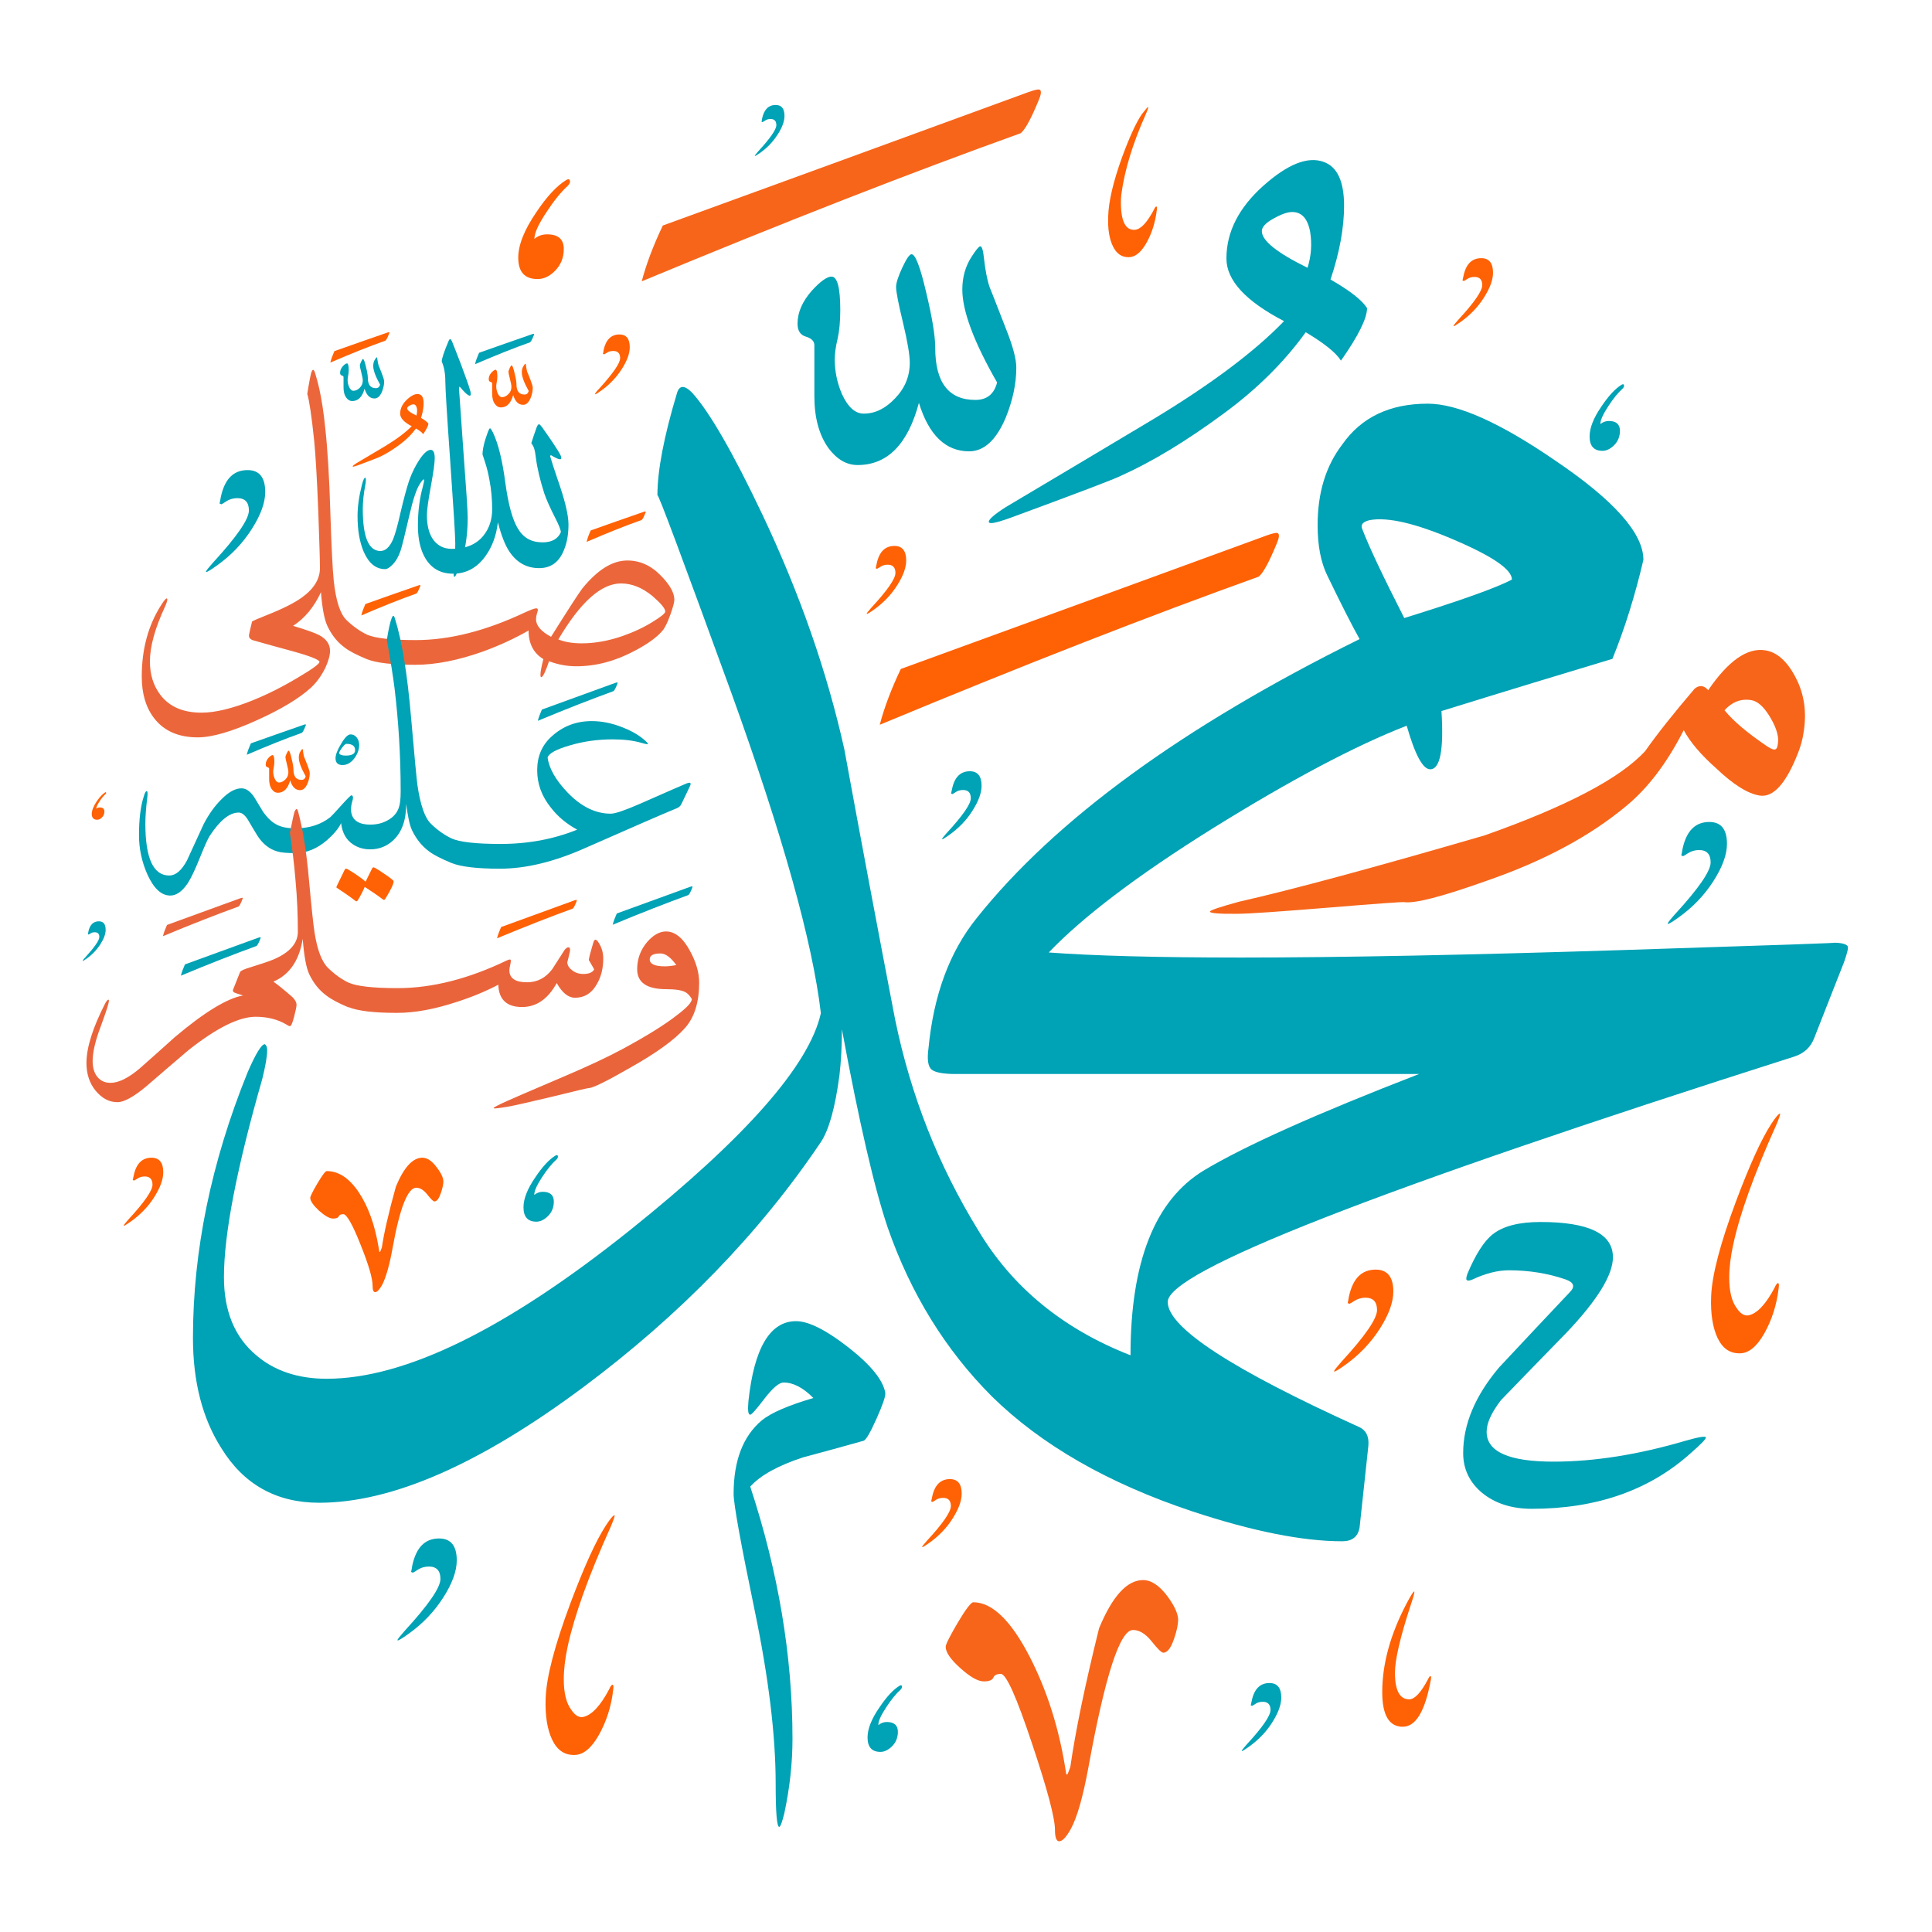 <?xml version="1.0" encoding="UTF-8" standalone="no"?>
<!DOCTYPE svg PUBLIC "-//W3C//DTD SVG 1.1//EN" "http://www.w3.org/Graphics/SVG/1.1/DTD/svg11.dtd">
<svg width="100%" height="100%" viewBox="0 0 1334 1334" version="1.1" xmlns="http://www.w3.org/2000/svg" xmlns:xlink="http://www.w3.org/1999/xlink" xml:space="preserve" xmlns:serif="http://www.serif.com/" style="fill-rule:evenodd;clip-rule:evenodd;stroke-linejoin:round;stroke-miterlimit:2;">
    <g transform="matrix(6.258,0,0,6.258,-1541,-765.498)">
        <g>
            <path d="M413.063,186.27C413.063,185.168 410.957,183.711 406.711,181.895C402.48,180.074 399.348,179.336 397.352,179.715C396.629,179.895 396.344,180.203 396.539,180.668C397.262,182.578 398.809,185.855 401.184,190.516C407.375,188.59 411.336,187.187 413.063,186.27ZM336.816,234.113C335.898,226.281 332.621,214.527 326.969,198.852C321.496,183.82 318.781,176.531 318.781,176.98C318.781,174.242 319.5,170.465 320.957,165.641C321.227,164.812 321.785,164.812 322.598,165.641C324.504,167.727 327.113,172.246 330.391,179.156C334.492,187.832 337.5,196.437 339.406,205.004C341.227,214.941 343.098,224.879 345.008,234.812C346.734,243.203 349.793,250.941 354.168,258.051C357.91,264.332 363.512,268.941 370.98,271.859C370.98,261.562 373.66,254.758 379.043,251.48C383.598,248.746 391.52,245.199 402.82,240.824L351.703,240.824C350.336,240.824 349.453,240.664 349.039,240.34C348.641,240.016 348.516,239.223 348.695,237.945C349.254,232.113 351.02,227.324 354.023,223.602C362.684,212.746 376.758,202.484 396.254,192.836C395.441,191.379 394.254,189.059 392.707,185.855C391.984,184.395 391.625,182.543 391.625,180.254C391.625,176.691 392.527,173.738 394.344,171.363C396.449,168.359 399.582,166.863 403.777,166.863C407.07,166.863 411.75,168.953 417.852,173.145C424.332,177.52 427.57,181.172 427.57,184.09C426.652,188.016 425.52,191.648 424.152,195.016C418.949,196.582 412.668,198.488 405.289,200.777C405.559,205.059 405.145,207.203 404.047,207.203C403.234,207.203 402.371,205.602 401.453,202.395C395.801,204.59 388.656,208.371 379.996,213.754C371.699,218.937 365.688,223.508 361.961,227.414C366.785,227.777 373.844,227.973 383.148,227.973C394.344,227.973 408.422,227.687 425.375,227.145C442.313,226.605 450.02,226.336 448.469,226.336C449.371,226.336 449.93,226.461 450.109,226.73C450.199,226.93 450.055,227.504 449.695,228.512L446.418,236.848C446.039,237.855 445.32,238.539 444.223,238.898C398.125,253.586 375.086,262.605 375.086,265.973C375.086,268.797 382.141,273.406 396.254,279.797C396.988,280.156 397.313,280.84 397.223,281.848L396.254,290.867C396.07,291.875 395.441,292.379 394.344,292.379C389.969,292.379 384.461,291.281 377.801,289.082C368.516,285.988 361.133,281.758 355.66,276.375C350.566,271.263 346.734,265.07 344.195,257.781C342.738,253.496 341.047,246.207 339.137,235.895C339.137,237.73 339.047,239.402 338.867,240.953C338.398,244.516 337.715,246.98 336.816,248.332C330.066,258.359 321.316,267.395 310.57,275.402C299.18,283.883 289.477,288.129 281.465,288.129C276.73,288.129 273.133,286.113 270.664,282.102C268.578,278.824 267.535,274.773 267.535,269.935C267.535,260.375 269.531,250.617 273.547,240.684C274.445,238.594 275.094,237.551 275.453,237.531C275.633,237.641 275.723,237.855 275.723,238.215C275.723,238.863 275.543,239.906 275.184,241.367C272.359,251.211 270.953,258.5 270.953,263.234C270.953,266.961 272.125,269.841 274.5,271.841C276.496,273.566 279.109,274.449 282.293,274.449C290.934,274.449 302.094,268.977 315.773,258.035C328.52,247.828 335.539,239.855 336.816,234.113Z" style="fill:rgb(0,162,181);fill-rule:nonzero;"/>
            <path d="M390.512,151.871C390.926,150.539 391.016,149.223 390.797,147.891C390.527,146.434 389.863,145.715 388.816,145.715C388.313,145.715 387.629,145.949 386.766,146.434C385.902,146.902 385.469,147.371 385.469,147.82C385.469,148.883 387.145,150.215 390.512,151.871ZM387.918,157.754C383.688,155.559 381.563,153.254 381.563,150.844C381.563,147.926 382.914,145.266 385.598,142.852C388.297,140.441 390.527,139.539 392.293,140.187C393.805,140.727 394.543,142.348 394.543,145.031C394.543,147.441 394.055,150.16 393.047,153.164C395.191,154.391 396.539,155.453 397.078,156.316C397.078,157.449 396.125,159.375 394.199,162.113C393.66,161.246 392.363,160.203 390.313,158.98C387.953,162.254 384.949,165.242 381.293,167.926C377.152,170.984 373.34,173.289 369.883,174.836C369.16,175.199 365.148,176.727 357.859,179.41C356.723,179.824 355.969,180.039 355.609,180.039C355.43,180.039 355.34,179.984 355.34,179.895C355.34,179.625 355.969,179.066 357.246,178.258C362.609,175.07 368.012,171.852 373.43,168.609C379.906,164.703 384.73,161.066 387.918,157.754Z" style="fill:rgb(0,162,181);fill-rule:nonzero;"/>
            <path d="M345.637,196.133C358.289,191.523 371.734,186.629 385.938,181.426C386.676,181.156 387.109,181.066 387.234,181.156C387.434,181.281 387.379,181.676 387.109,182.309C386.281,184.324 385.633,185.531 385.129,185.945C373.195,190.227 359.242,195.664 343.313,202.289C343.801,200.414 344.574,198.363 345.637,196.133Z" style="fill:rgb(255,97,5);fill-rule:nonzero;"/>
            <path d="M358.379,162.887C358.379,164.668 357.984,166.504 357.211,168.41C356.164,170.879 354.816,172.121 353.18,172.121C350.586,172.121 348.73,170.336 347.633,166.773C346.41,171.344 344.16,173.633 340.867,173.633C339.641,173.633 338.578,173 337.66,171.777C336.617,170.32 336.098,168.41 336.098,166.035L336.098,160.418C336.098,159.969 335.773,159.645 335.16,159.465C334.547,159.285 334.242,158.816 334.242,158.027C334.242,156.801 334.766,155.594 335.809,154.406C336.762,153.363 337.5,152.84 337.984,152.84C338.633,152.84 338.957,154.066 338.957,156.531C338.957,157.809 338.852,158.871 338.652,159.754C338.438,160.617 338.348,161.375 338.348,162.004C338.348,163.316 338.617,164.594 339.156,165.836C339.805,167.242 340.598,167.961 341.551,167.961C342.793,167.961 343.945,167.402 345.008,166.27C346.086,165.152 346.625,163.859 346.625,162.344C346.625,161.48 346.375,160.004 345.871,157.898C345.367,155.812 345.113,154.496 345.113,153.992C345.113,153.543 345.348,152.824 345.797,151.852C346.266,150.863 346.59,150.375 346.824,150.375C347.238,150.375 347.777,151.762 348.426,154.551C349.094,157.324 349.434,159.375 349.434,160.707C349.434,164.523 350.91,166.449 353.863,166.449C355.141,166.449 355.934,165.801 356.258,164.523C353.699,160.059 352.422,156.641 352.422,154.266C352.422,152.914 352.766,151.691 353.449,150.645C353.914,149.926 354.223,149.531 354.402,149.492C354.582,149.492 354.727,149.945 354.816,150.863C354.961,152.121 355.156,153.184 355.43,153.992C355.48,154.082 356.094,155.668 357.281,158.711C358.004,160.547 358.379,161.934 358.379,162.887Z" style="fill:rgb(0,162,181);fill-rule:nonzero;"/>
            <path d="M319.375,147.207C332.027,142.602 345.473,137.703 359.676,132.5C360.414,132.23 360.848,132.141 360.973,132.23C361.172,132.359 361.117,132.754 360.848,133.383C360.02,135.398 359.371,136.605 358.867,137.02C346.934,141.305 332.98,146.738 317.051,153.363C317.539,151.492 318.313,149.441 319.375,147.207Z" style="fill:rgb(247,101,26);fill-rule:nonzero;"/>
            <path d="M334.078,268.094C335.449,268.094 337.375,269.052 339.859,270.992C342.344,272.937 343.691,274.613 343.926,276.016C343.961,276.396 343.637,277.328 342.953,278.859C342.27,280.391 341.801,281.199 341.531,281.289C339.301,281.918 337.066,282.531 334.836,283.125C332.047,284.043 330.121,285.125 329.023,286.348C332.117,295.742 333.684,305.012 333.684,314.176C333.684,316.875 333.379,319.594 332.785,322.383C332.551,323.336 332.371,323.84 332.227,323.895C331.957,323.895 331.828,322.293 331.828,319.109C331.828,313.816 331.055,307.445 329.508,299.992C327.961,292.539 327.188,288.254 327.188,287.156C327.188,283.469 328.23,280.77 330.316,279.023C331.324,278.211 333.215,277.383 335.988,276.574C334.855,275.422 333.758,274.863 332.711,274.863C332.207,274.863 331.508,275.457 330.59,276.646C329.688,277.832 329.164,278.427 329.023,278.41C328.789,278.427 328.734,277.922 328.824,276.914C329.453,271.031 331.219,268.094 334.078,268.094Z" style="fill:rgb(0,162,181);fill-rule:nonzero;"/>
            <path d="M442.441,203.906C442.402,203.168 442.078,202.289 441.434,201.262C440.785,200.234 440.137,199.676 439.453,199.57C438.336,199.391 437.348,199.77 436.52,200.687C437.508,201.91 439.109,203.242 441.27,204.699C441.738,205.004 442.043,205.094 442.188,204.969C442.352,204.863 442.422,204.5 442.441,203.906ZM433.223,198.309C433.746,197.879 434.25,197.934 434.719,198.473C436.934,195.23 439.039,193.754 441.02,194.078C442.313,194.277 443.449,195.285 444.383,197.105C445.32,198.902 445.609,200.918 445.246,203.117C445.141,203.891 444.926,204.664 444.617,205.437C443.305,208.785 441.898,210.332 440.406,210.102C439.109,209.902 437.508,208.91 435.637,207.129C433.926,205.617 432.719,204.195 432.02,202.883C430.199,206.465 428.094,209.254 425.719,211.215C421.723,214.562 416.594,217.316 410.293,219.496C405.359,221.258 402.301,222.051 401.129,221.855C400.949,221.836 398.25,222.016 393.031,222.449C387.504,222.898 384.066,223.148 382.68,223.148C380.699,223.168 379.711,223.078 379.746,222.898C379.766,222.754 380.844,222.395 382.949,221.816C388.836,220.484 397.871,218.039 410.059,214.492C419.074,211.305 424.996,208.211 427.77,205.187C429.086,203.312 430.902,201.027 433.223,198.309Z" style="fill:rgb(247,101,26);fill-rule:nonzero;"/>
            <path d="M432.809,282.641C428.258,286.742 422.406,288.797 415.262,288.797C413.027,288.797 411.211,288.203 409.789,287.051C408.383,285.879 407.684,284.422 407.684,282.641C407.684,279.488 408.996,276.341 411.641,273.207C414.234,270.419 416.863,267.645 419.488,264.855C420.047,264.281 419.887,263.812 419.023,263.504C417.059,262.82 414.953,262.48 412.723,262.48C411.496,262.48 410.148,262.82 408.691,263.504C408.383,263.633 408.168,263.648 408.078,263.559C407.988,263.469 408.023,263.254 408.148,262.875C409.066,260.699 410.004,259.238 410.957,258.5C412.094,257.602 413.855,257.152 416.215,257.152C421.543,257.152 424.207,258.449 424.207,261.039C424.207,263 422.496,265.773 419.074,269.375C416.664,271.841 414.254,274.324 411.84,276.824C410.797,278.195 410.273,279.344 410.273,280.301C410.273,282.496 412.723,283.594 417.652,283.594C422.152,283.594 427.031,282.82 432.27,281.273C433.727,280.859 434.465,280.75 434.465,280.93C434.465,281.109 433.906,281.687 432.809,282.641Z" style="fill:rgb(0,162,181);fill-rule:nonzero;"/>
            <path d="M353.629,299.109C355.699,299.109 357.77,301.09 359.84,305.086C361.711,308.723 363.023,312.773 363.762,317.273C363.836,317.703 363.871,317.957 363.871,318.027C363.961,318.152 364.016,318.152 364.051,318.027C364.086,317.957 364.195,317.703 364.34,317.273C364.895,313.402 365.941,308.309 367.508,301.988C368.98,298.426 370.602,296.66 372.367,296.66C373.266,296.66 374.164,297.254 375.066,298.461C375.84,299.523 376.234,300.387 376.234,301.035C376.234,301.559 376.094,302.223 375.82,303.035C375.461,304.133 375.066,304.672 374.598,304.672C374.398,304.672 373.969,304.258 373.301,303.41C372.637,302.582 371.953,302.168 371.25,302.168C369.809,302.168 368.172,307.227 366.336,317.324C365.742,320.531 365.113,322.797 364.391,324.129C363.887,325.031 363.457,325.48 363.113,325.48C362.809,325.48 362.645,325.066 362.645,324.238C362.645,322.906 361.801,319.738 360.125,314.734C358.414,309.586 357.266,307.012 356.672,307.012C356.238,307.012 355.969,307.137 355.844,307.426C355.734,307.695 355.375,307.84 354.797,307.84C354.133,307.84 353.27,307.336 352.188,306.363C351.109,305.391 350.586,304.617 350.586,304.023C350.586,303.754 351.035,302.871 351.918,301.359C352.816,299.848 353.395,299.109 353.629,299.109Z" style="fill:rgb(247,101,26);fill-rule:nonzero;"/>
            <path d="M313.469,308.687C313.559,308.453 313.668,308.309 313.758,308.234C313.828,308.184 313.883,308.199 313.902,308.289C313.938,308.379 313.938,308.543 313.902,308.777C313.688,310.629 313.145,312.285 312.316,313.762C311.488,315.219 310.59,315.957 309.617,315.957C308.539,315.977 307.727,315.437 307.172,314.285C306.629,313.148 306.379,311.621 306.449,309.695C306.539,307.316 307.457,303.844 309.168,299.254C310.68,295.223 311.977,292.359 313.074,290.668C313.559,289.91 313.902,289.516 314.063,289.496C314.082,289.625 313.938,290.055 313.613,290.812C311.164,296.246 309.602,300.641 308.879,303.988C308.594,305.32 308.449,306.527 308.449,307.605C308.449,309.102 308.719,310.234 309.277,310.973C309.691,311.602 310.141,311.855 310.59,311.762C311.527,311.566 312.496,310.539 313.469,308.687Z" style="fill:rgb(255,97,5);fill-rule:nonzero;"/>
            <path d="M442.063,264.371C442.152,264.137 442.262,263.992 442.352,263.918C442.422,263.867 442.477,263.883 442.492,263.973C442.531,264.062 442.531,264.227 442.492,264.461C442.277,266.312 441.738,267.969 440.91,269.445C440.082,270.902 439.184,271.641 438.211,271.641C437.129,271.66 436.32,271.121 435.762,269.969C435.223,268.832 434.969,267.305 435.043,265.379C435.133,263 436.051,259.527 437.762,254.937C439.273,250.906 440.566,248.043 441.664,246.352C442.152,245.594 442.492,245.199 442.656,245.184C442.676,245.309 442.531,245.738 442.207,246.496C439.758,251.934 438.191,256.324 437.473,259.672C437.184,261.004 437.039,262.211 437.039,263.289C437.039,264.785 437.309,265.918 437.867,266.656C438.281,267.285 438.73,267.539 439.184,267.449C440.117,267.25 441.09,266.223 442.063,264.371Z" style="fill:rgb(255,97,5);fill-rule:nonzero;"/>
            <path d="M403.813,307.586C403.883,307.445 403.938,307.336 404.012,307.281C404.082,307.227 404.117,307.246 404.117,307.301C404.152,307.371 404.152,307.496 404.117,307.66C403.488,311.117 402.461,312.844 401.023,312.844C399.512,312.844 398.754,311.566 398.754,309.027C398.754,305.914 399.652,302.637 401.453,299.219C401.902,298.371 402.176,297.941 402.266,297.922C402.281,297.922 402.301,297.922 402.301,297.957C402.301,298.121 402.176,298.586 401.902,299.398C400.734,302.961 400.156,305.465 400.156,306.887C400.156,308.828 400.68,309.82 401.723,309.82C402.336,309.82 403.039,309.062 403.813,307.586Z" style="fill:rgb(255,97,5);fill-rule:nonzero;"/>
            <path d="M436.789,215.426C436.789,216.633 436.285,217.984 435.313,219.512C434.305,221.098 432.988,222.465 431.406,223.582C430.777,224.031 430.398,224.266 430.273,224.266C430.254,224.266 430.254,224.246 430.254,224.23C430.254,224.121 430.523,223.797 431.047,223.203C433.676,220.34 434.988,218.434 434.988,217.48C434.988,216.562 434.555,216.113 433.711,216.113C433.262,216.113 432.828,216.238 432.449,216.488C432.18,216.668 432,216.777 431.93,216.797C431.891,216.758 431.82,216.723 431.746,216.707C431.785,216.598 431.82,216.363 431.891,215.969C432.324,213.988 433.297,213.016 434.844,213.016C436.141,213.016 436.789,213.824 436.789,215.426Z" style="fill:rgb(0,162,181);fill-rule:nonzero;"/>
            <path d="M296.641,294.484C296.641,295.691 296.137,297.039 295.164,298.57C294.156,300.152 292.844,301.523 291.258,302.637C290.629,303.086 290.25,303.32 290.125,303.32C290.105,303.32 290.105,303.305 290.105,303.285C290.105,303.176 290.375,302.855 290.898,302.258C293.527,299.398 294.84,297.488 294.84,296.535C294.84,295.617 294.406,295.168 293.563,295.168C293.113,295.168 292.68,295.293 292.301,295.547C292.031,295.727 291.852,295.832 291.781,295.852C291.742,295.816 291.672,295.781 291.602,295.762C291.637,295.652 291.672,295.418 291.742,295.023C292.176,293.043 293.148,292.07 294.695,292.07C295.992,292.07 296.641,292.883 296.641,294.484Z" style="fill:rgb(0,162,181);fill-rule:nonzero;"/>
            <path d="M399.977,264.82C399.977,266.027 399.473,267.375 398.504,268.906C397.492,270.488 396.18,271.859 394.598,272.974C393.965,273.422 393.59,273.656 393.461,273.656C393.445,273.656 393.445,273.641 393.445,273.621C393.445,273.513 393.715,273.191 394.234,272.594C396.863,269.734 398.18,267.824 398.18,266.871C398.18,265.953 397.746,265.504 396.898,265.504C396.449,265.504 396.02,265.629 395.641,265.883C395.371,266.062 395.191,266.168 395.117,266.187C395.082,266.152 395.012,266.117 394.938,266.098C394.973,265.988 395.012,265.754 395.082,265.359C395.516,263.379 396.484,262.406 398.035,262.406C399.328,262.406 399.977,263.219 399.977,264.82Z" style="fill:rgb(255,97,5);fill-rule:nonzero;"/>
            <path d="M373.57,145.445C373.645,145.281 373.699,145.172 373.77,145.137C373.824,145.082 373.859,145.102 373.879,145.156C373.914,145.227 373.914,145.355 373.879,145.516C373.715,146.848 373.34,148.055 372.742,149.117C372.148,150.16 371.504,150.699 370.781,150.699C370.027,150.719 369.434,150.32 369.035,149.492C368.641,148.684 368.461,147.566 368.516,146.199C368.566,144.508 369.09,142.328 370.043,139.684C370.871,137.434 371.594,135.852 372.223,134.934C372.637,134.41 372.871,134.121 372.926,134.105C372.961,134.195 372.852,134.5 372.617,135.039C371.215,138.191 370.332,141.086 369.973,143.734C369.938,144.039 369.918,144.344 369.918,144.652C369.918,146.758 370.441,147.766 371.484,147.676C372.133,147.605 372.816,146.867 373.57,145.445Z" style="fill:rgb(255,97,5);fill-rule:nonzero;"/>
            <path d="M305.566,153.113C306.215,153.113 306.848,152.824 307.422,152.266C308.105,151.602 308.449,150.789 308.449,149.801C308.449,148.719 307.836,148.18 306.613,148.18C306.07,148.18 305.605,148.34 305.207,148.684C305.207,148.035 305.656,147.062 306.539,145.73C307.352,144.488 308.141,143.5 308.934,142.781C309.113,142.562 309.188,142.383 309.113,142.223C309.059,142.078 308.934,142.059 308.719,142.187C307.691,142.816 306.594,143.984 305.426,145.73C304.094,147.676 303.426,149.352 303.426,150.754C303.426,152.32 304.129,153.113 305.566,153.113Z" style="fill:rgb(255,97,5);fill-rule:nonzero;"/>
            <path d="M423.055,172.066C423.484,172.066 423.898,171.867 424.297,171.488C424.746,171.059 424.98,170.52 424.98,169.852C424.98,169.133 424.566,168.773 423.758,168.773C423.395,168.773 423.09,168.898 422.82,169.113C422.82,168.684 423.109,168.035 423.703,167.133C424.242,166.305 424.766,165.656 425.305,165.172C425.43,165.027 425.465,164.902 425.41,164.793C425.395,164.703 425.305,164.687 425.16,164.777C424.477,165.191 423.738,165.98 422.965,167.133C422.063,168.43 421.633,169.547 421.633,170.48C421.633,171.527 422.102,172.066 423.055,172.066Z" style="fill:rgb(0,162,181);fill-rule:nonzero;"/>
            <path d="M282.293,251.535C283.609,251.535 284.777,252.309 285.82,253.859C286.867,255.422 287.605,257.457 288.02,259.961C288.07,260.211 288.09,260.375 288.09,260.41C288.145,260.48 288.18,260.48 288.199,260.41C288.215,260.375 288.289,260.211 288.379,259.961C288.594,258.465 289.098,256.215 289.926,253.246C290.809,251.121 291.781,250.059 292.844,250.059C293.383,250.059 293.922,250.418 294.445,251.141C294.93,251.77 295.164,252.293 295.164,252.687C295.164,252.992 295.074,253.391 294.91,253.895C294.695,254.543 294.461,254.883 294.176,254.883C294.047,254.883 293.797,254.633 293.398,254.129C293.004,253.625 292.59,253.371 292.176,253.371C291.238,253.371 290.359,255.586 289.566,259.996C289.223,261.922 288.828,263.273 288.414,264.082C288.109,264.621 287.855,264.891 287.641,264.891C287.441,264.891 287.352,264.641 287.352,264.152C287.352,263.379 286.922,261.867 286.02,259.637C285.137,257.402 284.488,256.289 284.129,256.289C283.859,256.289 283.699,256.359 283.625,256.523C283.555,256.684 283.355,256.773 282.996,256.773C282.602,256.773 282.078,256.469 281.43,255.891C280.801,255.297 280.477,254.828 280.477,254.488C280.477,254.324 280.746,253.785 281.27,252.887C281.809,251.984 282.148,251.535 282.293,251.535Z" style="fill:rgb(255,97,5);fill-rule:nonzero;"/>
            <path d="M275.508,176.602C275.508,177.809 275.004,179.156 274.031,180.687C273.023,182.273 271.711,183.641 270.125,184.754C269.496,185.207 269.117,185.441 268.992,185.441C268.973,185.441 268.973,185.422 268.973,185.402C268.973,185.297 269.242,184.973 269.766,184.379C272.395,181.516 273.707,179.609 273.707,178.652C273.707,177.734 273.277,177.285 272.43,177.285C271.98,177.285 271.547,177.41 271.172,177.664C270.898,177.844 270.719,177.953 270.648,177.969C270.613,177.934 270.539,177.898 270.469,177.879C270.504,177.773 270.539,177.539 270.613,177.141C271.043,175.16 272.016,174.191 273.563,174.191C274.859,174.191 275.508,175 275.508,176.602Z" style="fill:rgb(0,162,181);fill-rule:nonzero;"/>
            <path d="M264.258,251.66C264.258,252.473 263.914,253.371 263.27,254.398C262.602,255.461 261.719,256.359 260.656,257.117C260.242,257.402 259.992,257.566 259.922,257.566C259.902,257.566 259.902,257.547 259.902,257.531C259.902,257.477 260.082,257.242 260.426,256.863C262.188,254.957 263.07,253.676 263.07,253.031C263.07,252.437 262.781,252.129 262.223,252.129C261.898,252.129 261.629,252.203 261.379,252.383C261.18,252.508 261.07,252.578 261.019,252.578C260.98,252.562 260.945,252.527 260.89,252.527C260.91,252.453 260.945,252.293 261,252.023C261.269,250.707 261.937,250.059 262.961,250.059C263.824,250.059 264.258,250.602 264.258,251.66Z" style="fill:rgb(255,97,5);fill-rule:nonzero;"/>
            <path d="M352.352,287.121C352.352,287.934 352.008,288.832 351.359,289.859C350.695,290.918 349.813,291.82 348.75,292.574C348.336,292.863 348.086,293.027 348.012,293.027C347.992,293.027 347.992,293.008 347.992,292.988C347.992,292.937 348.176,292.703 348.516,292.324C350.281,290.414 351.16,289.137 351.16,288.488C351.16,287.895 350.875,287.59 350.316,287.59C349.992,287.59 349.723,287.66 349.469,287.84C349.273,287.969 349.164,288.039 349.109,288.039C349.074,288.023 349.039,287.984 348.984,287.984C349.004,287.914 349.039,287.75 349.094,287.48C349.363,286.168 350.027,285.52 351.055,285.52C351.918,285.52 352.352,286.059 352.352,287.121Z" style="fill:rgb(255,97,5);fill-rule:nonzero;"/>
            <path d="M387.613,309.621C387.613,310.434 387.27,311.332 386.621,312.359C385.957,313.418 385.074,314.32 384.012,315.074C383.598,315.363 383.348,315.527 383.273,315.527C383.258,315.527 383.258,315.508 383.258,315.488C383.258,315.437 383.438,315.203 383.777,314.824C385.543,312.914 386.426,311.637 386.426,310.988C386.426,310.395 386.137,310.09 385.578,310.09C385.254,310.09 384.984,310.16 384.73,310.34C384.535,310.469 384.426,310.539 384.371,310.539C384.336,310.523 384.301,310.484 384.246,310.484C384.266,310.414 384.301,310.25 384.355,309.98C384.625,308.668 385.289,308.02 386.316,308.02C387.18,308.02 387.613,308.559 387.613,309.621Z" style="fill:rgb(0,162,181);fill-rule:nonzero;"/>
            <path d="M410.977,152.41C410.977,153.219 410.633,154.121 409.984,155.145C409.32,156.207 408.438,157.109 407.375,157.863C406.961,158.152 406.711,158.312 406.637,158.312C406.621,158.312 406.621,158.297 406.621,158.277C406.621,158.223 406.801,157.988 407.141,157.613C408.906,155.703 409.789,154.426 409.789,153.777C409.789,153.184 409.5,152.879 408.941,152.879C408.617,152.879 408.348,152.949 408.098,153.129C407.898,153.254 407.789,153.328 407.734,153.328C407.699,153.309 407.664,153.273 407.609,153.273C407.629,153.203 407.664,153.039 407.719,152.77C407.988,151.457 408.652,150.809 409.68,150.809C410.543,150.809 410.977,151.348 410.977,152.41Z" style="fill:rgb(255,97,5);fill-rule:nonzero;"/>
            <path d="M343.387,315.617C343.816,315.617 344.23,315.418 344.629,315.039C345.078,314.609 345.313,314.066 345.313,313.402C345.313,312.684 344.898,312.32 344.09,312.32C343.727,312.32 343.422,312.449 343.152,312.664C343.152,312.23 343.441,311.582 344.035,310.684C344.574,309.855 345.098,309.207 345.637,308.723C345.762,308.578 345.797,308.453 345.742,308.344C345.727,308.254 345.637,308.234 345.492,308.324C344.809,308.738 344.07,309.531 343.297,310.684C342.395,311.98 341.965,313.094 341.965,314.031C341.965,315.074 342.434,315.617 343.387,315.617Z" style="fill:rgb(0,162,181);fill-rule:nonzero;"/>
            <path d="M305.426,257.117C305.855,257.117 306.27,256.918 306.664,256.539C307.117,256.109 307.352,255.566 307.352,254.902C307.352,254.184 306.938,253.82 306.125,253.82C305.766,253.82 305.461,253.949 305.191,254.164C305.191,253.73 305.477,253.082 306.07,252.184C306.613,251.355 307.133,250.707 307.676,250.223C307.801,250.078 307.836,249.953 307.781,249.844C307.766,249.754 307.676,249.734 307.531,249.824C306.848,250.238 306.109,251.031 305.336,252.184C304.434,253.48 304.004,254.594 304.004,255.531C304.004,256.574 304.469,257.117 305.426,257.117Z" style="fill:rgb(0,162,181);fill-rule:nonzero;"/>
            <path d="M354.547,209.02C354.547,209.828 354.203,210.73 353.555,211.754C352.891,212.816 352.008,213.719 350.945,214.473C350.531,214.762 350.281,214.922 350.207,214.922C350.191,214.922 350.191,214.906 350.191,214.887C350.191,214.832 350.371,214.602 350.711,214.223C352.477,212.312 353.359,211.035 353.359,210.387C353.359,209.793 353.07,209.488 352.512,209.488C352.188,209.488 351.918,209.559 351.664,209.738C351.469,209.867 351.359,209.937 351.305,209.937C351.27,209.918 351.234,209.883 351.18,209.883C351.199,209.812 351.234,209.648 351.289,209.379C351.559,208.066 352.223,207.418 353.25,207.418C354.113,207.418 354.547,207.957 354.547,209.02Z" style="fill:rgb(0,162,181);fill-rule:nonzero;"/>
            <path d="M346.23,184.16C346.23,184.973 345.887,185.871 345.238,186.898C344.574,187.961 343.691,188.859 342.629,189.617C342.215,189.902 341.965,190.066 341.891,190.066C341.875,190.066 341.875,190.047 341.875,190.031C341.875,189.977 342.055,189.742 342.395,189.363C344.16,187.457 345.043,186.176 345.043,185.531C345.043,184.937 344.754,184.629 344.195,184.629C343.871,184.629 343.602,184.703 343.352,184.883C343.152,185.008 343.043,185.078 342.988,185.078C342.953,185.062 342.918,185.027 342.863,185.027C342.883,184.953 342.918,184.793 342.973,184.523C343.242,183.207 343.906,182.559 344.934,182.559C345.797,182.559 346.23,183.102 346.23,184.16Z" style="fill:rgb(255,97,5);fill-rule:nonzero;"/>
            <path d="M332.801,135.113C332.801,135.707 332.551,136.391 332.047,137.164C331.543,137.957 330.895,138.641 330.102,139.199C329.777,139.414 329.598,139.539 329.527,139.539L329.527,139.523C329.527,139.469 329.652,139.305 329.922,139C331.234,137.578 331.902,136.605 331.902,136.137C331.902,135.668 331.688,135.453 331.254,135.453C331.02,135.453 330.82,135.508 330.625,135.652C330.48,135.742 330.391,135.797 330.355,135.797C330.336,135.777 330.301,135.758 330.266,135.758C330.281,135.707 330.316,135.578 330.336,135.383C330.551,134.391 331.055,133.906 331.828,133.906C332.477,133.906 332.801,134.301 332.801,135.113Z" style="fill:rgb(0,162,181);fill-rule:nonzero;"/>
            <g transform="matrix(0.102,0,0,0.102,221.984,60.286)">
                <path d="M633.65,1320.79C623.553,1316.55 615.831,1312.62 610.726,1308.7C602.776,1302.89 596.625,1295.13 592.039,1285.43C588.723,1278.41 586.426,1266.26 585.017,1248.84C577.499,1265.01 567.46,1277.07 554.909,1285.19C569.096,1289.48 578.55,1292.83 583.257,1295.29C591.012,1299.54 594.865,1305.15 594.865,1312.22C594.865,1317.14 593.114,1323.29 589.75,1330.7C585.546,1339.14 580.431,1346.37 573.938,1352.32C561.06,1363.98 541.697,1375.58 515.647,1387.35C488.374,1399.69 467.056,1405.84 451.782,1405.84C430.806,1405.84 414.994,1398.81 404.413,1384.9C395.622,1373.44 391.192,1358.51 391.192,1340.02C391.192,1310.26 398.262,1284.21 412.51,1262.21C415.336,1257.63 417.243,1255.53 418.319,1255.53C418.661,1255.72 418.847,1256.06 418.847,1256.6C418.847,1258.02 418.123,1260.46 416.559,1263.97C405.479,1287.73 400.023,1307.63 400.023,1323.64C400.023,1337.73 403.729,1349.69 411.092,1359.54C420.802,1372.56 435.735,1379.1 455.83,1379.1C470.606,1379.1 488.902,1374.7 510.904,1365.88C527.792,1359.05 544.524,1350.56 561.06,1340.56C576.04,1331.74 583.414,1326.27 583.414,1324.17C583.414,1321.88 573.214,1317.83 552.816,1312.22C538.91,1308.51 525.161,1304.65 511.442,1300.76C507.931,1299.54 506.514,1297.24 507.394,1294.07C507.931,1291.24 508.958,1286.7 510.562,1280.36L510.851,1280.36C511.732,1279.65 516.822,1277.4 526.227,1273.67C543.643,1266.8 556.131,1260.46 564.237,1254.65C577.263,1245.33 583.942,1234.59 583.942,1222.79C583.942,1213.47 583.257,1193.57 582.191,1162.78C580.773,1126.15 579.209,1100.44 577.791,1085.85C574.965,1058.39 572.334,1041.12 570.232,1034.29C572.334,1020.91 573.938,1013.16 574.623,1011.02C575.307,1009.11 576.04,1008.24 576.569,1008.24C577.067,1008.24 577.791,1009.11 578.485,1011.02C580.431,1017.36 582.035,1023.17 583.257,1028.82C585.888,1040.78 587.99,1054.53 589.594,1070.34C592.234,1094.29 594.141,1125.27 595.217,1163.28C596.439,1200.99 597.691,1225.43 598.913,1236.7C601.211,1258.16 605.797,1272.07 612.476,1278.76C619.507,1285.63 627.076,1290.9 634.635,1294.61L634.834,1294.7C643.349,1298.49 660.896,1300.6 687.616,1300.6C724.248,1300.6 763.48,1290.56 805.724,1270.66C811.914,1267.86 815.963,1266.26 817.87,1266.26C818.935,1266.26 819.63,1266.8 819.63,1267.86C819.63,1268.56 819.473,1269.44 819.092,1270.66C818.065,1273.67 817.713,1276.12 817.713,1278.22C817.713,1284.94 823.14,1291.24 833.916,1297.05C852.555,1267.33 863.82,1249.91 867.868,1244.6C884.219,1224.55 900.265,1214.5 916.459,1214.5C930.364,1214.5 942.666,1220.15 953.589,1231.77C962.761,1241.28 967.299,1249.72 967.299,1256.94C967.299,1259.58 965.93,1264.85 963.104,1272.79C960.082,1281.24 957.295,1287.04 954.655,1290.22C948.856,1297.24 938.804,1304.65 924.37,1312.22C903.59,1323.29 882.654,1328.94 861.189,1328.94C851.332,1328.94 841.475,1327.15 831.775,1323.48C827.912,1334.9 825.086,1340.71 823.336,1340.71C822.798,1340.71 822.456,1339.83 822.456,1338.07C822.456,1334.9 823.522,1329.29 825.624,1321.19C814.887,1314.66 809.616,1304.27 809.616,1290.22C794.645,1298.84 778.256,1306.41 760.497,1312.9C733.762,1322.42 709.276,1327.34 686.922,1327.34C662.094,1327.34 644.678,1325.24 634.635,1321.19L633.65,1320.79ZM957.452,1269.78C957.452,1266.45 952.904,1260.99 943.732,1253.05C932.653,1243.91 921.388,1239.33 909.585,1239.33C888.267,1239.33 865.776,1259.38 841.818,1299.88C848.849,1302.7 857.288,1304.11 867.145,1304.11C881.246,1304.11 896.021,1301.48 911.345,1296.17C923.294,1291.97 934.413,1286.85 944.426,1280.51C953.051,1275.24 957.452,1271.53 957.452,1269.78Z" style="fill:rgb(235,103,59);fill-rule:nonzero;"/>
            </g>
            <path d="M295.379,164.379C295.379,163.496 295.234,162.777 294.984,162.219C294.984,161.895 295.234,161.141 295.738,159.953C295.793,159.809 295.867,159.734 295.922,159.734C295.957,159.734 296.027,159.809 296.102,159.953C296.242,160.277 296.566,161.141 297.109,162.527C297.648,163.984 297.973,164.883 298.063,165.227C298.152,165.477 298.188,165.656 298.188,165.785C298.188,166.199 297.793,165.965 297.02,165.047C296.93,164.937 296.891,165.008 296.891,165.227C296.891,165.316 297.055,167.531 297.359,171.887C297.684,176.223 297.848,178.742 297.848,179.445C297.848,181.57 297.523,183.441 296.875,185.043C296.73,185.387 296.621,185.621 296.551,185.781C296.426,185.996 296.336,186.016 296.316,185.871C296.281,185.711 296.297,185.367 296.352,184.844C296.426,184.109 296.477,183.262 296.477,182.273C296.477,181.406 296.281,178.402 295.922,173.234C295.559,168.086 295.379,165.137 295.379,164.379Z" style="fill:rgb(0,162,181);fill-rule:nonzero;"/>
            <path d="M306.305,176.781C305.855,175.379 305.531,174.062 305.371,172.84C305.316,172.371 305.262,172.082 305.227,171.977C305.172,171.707 305.047,171.473 304.867,171.219C304.992,170.805 305.191,170.211 305.461,169.457C305.551,169.238 305.641,169.133 305.711,169.133C305.785,169.133 305.891,169.238 306.055,169.457C306.773,170.465 307.387,171.363 307.871,172.156C308.07,172.48 308.18,172.715 308.18,172.84C308.18,172.949 308.125,173 308.035,173C307.855,173 307.531,172.84 307.043,172.551C307.008,172.551 306.973,172.57 306.938,172.641C307.117,173.234 307.367,174.047 307.727,175.09C308.555,177.43 308.969,179.121 308.969,180.184C308.969,181.246 308.809,182.184 308.484,182.973C307.961,184.324 307.043,185.008 305.73,185.008C304.344,185.008 303.266,184.395 302.453,183.191C301.969,182.469 301.555,181.391 301.176,179.949C301.016,181.406 300.547,182.668 299.789,183.711C298.871,184.973 297.684,185.621 296.227,185.621C294.641,185.621 293.527,184.844 292.879,183.332C292.52,182.469 292.355,181.461 292.355,180.309C292.355,178.762 292.535,177.34 292.895,176.027C292.984,175.664 293.039,175.434 293.039,175.305C293.039,175.25 293.023,175.215 292.984,175.215C292.934,175.215 292.77,175.395 292.555,175.738C292.195,176.297 291.816,177.43 291.422,179.141C290.914,181.336 290.594,182.648 290.43,183.117C290.215,183.746 289.926,184.25 289.547,184.629C289.223,184.953 288.973,185.117 288.738,185.117C287.711,185.117 286.922,184.469 286.363,183.172C285.91,182.09 285.695,180.797 285.695,179.266C285.695,178.203 285.859,177.051 286.184,175.793C286.254,175.523 286.324,175.305 286.398,175.16C286.508,175 286.559,174.98 286.598,175.109C286.633,175.25 286.613,175.504 286.543,175.883C286.363,176.836 286.273,177.699 286.273,178.492C286.273,181.57 286.922,183.117 288.215,183.117C288.773,183.117 289.223,182.703 289.602,181.859C289.816,181.355 290.105,180.363 290.43,178.906C290.809,177.285 291.133,176.117 291.383,175.359C291.691,174.496 292.066,173.738 292.5,173.074C292.984,172.336 293.418,171.957 293.762,171.957C294.066,171.957 294.211,172.266 294.211,172.895C294.211,173.398 294.066,174.441 293.777,176.008C293.488,177.574 293.348,178.617 293.348,179.156C293.348,180.328 293.578,181.227 294.066,181.895C294.551,182.543 295.234,182.883 296.102,182.883C297.648,182.883 298.836,182.379 299.609,181.391C300.223,180.617 300.547,179.66 300.547,178.527C300.547,177.43 300.457,176.367 300.258,175.34C300.133,174.621 299.969,173.937 299.754,173.289C299.574,172.73 299.484,172.461 299.484,172.496C299.484,171.867 299.684,171.023 300.098,169.922C300.188,169.691 300.258,169.582 300.313,169.582C300.383,169.582 300.473,169.727 300.637,170.051C301.211,171.254 301.68,173.109 302.004,175.613C302.328,177.969 302.777,179.645 303.391,180.652C303.984,181.66 304.883,182.164 306.109,182.164C307.133,182.164 307.801,181.785 308.125,181.047C308.125,180.797 307.906,180.238 307.477,179.41C306.938,178.348 306.539,177.465 306.305,176.781Z" style="fill:rgb(0,162,181);fill-rule:nonzero;"/>
            <path d="M305.027,165.137C305.027,165.496 304.938,165.855 304.793,166.234C304.578,166.738 304.309,166.988 303.965,166.988C303.445,166.988 303.086,166.629 302.867,165.91C302.617,166.809 302.164,167.277 301.5,167.277C301.246,167.277 301.031,167.152 300.852,166.898C300.637,166.613 300.547,166.234 300.547,165.746L300.547,164.633C300.547,164.543 300.473,164.488 300.348,164.453C300.223,164.414 300.168,164.309 300.168,164.164C300.168,163.91 300.258,163.676 300.473,163.426C300.672,163.227 300.816,163.121 300.926,163.121C301.051,163.121 301.121,163.371 301.121,163.859C301.121,164.109 301.086,164.324 301.051,164.504C301.016,164.668 300.996,164.828 300.996,164.957C300.996,165.207 301.051,165.461 301.156,165.711C301.285,166 301.445,166.145 301.645,166.145C301.895,166.145 302.129,166.02 302.348,165.801C302.563,165.586 302.672,165.316 302.672,165.008C302.672,164.848 302.617,164.543 302.508,164.129C302.398,163.715 302.348,163.445 302.348,163.355C302.348,163.266 302.398,163.121 302.488,162.922C302.578,162.723 302.652,162.633 302.688,162.633C302.777,162.633 302.887,162.902 303.012,163.461C303.156,164.02 303.227,164.434 303.227,164.703C303.227,165.461 303.516,165.855 304.109,165.855C304.363,165.855 304.523,165.711 304.578,165.461C304.074,164.559 303.82,163.875 303.82,163.406C303.82,163.137 303.875,162.887 304.02,162.687C304.109,162.527 304.184,162.453 304.219,162.453C304.254,162.453 304.273,162.543 304.289,162.723C304.324,162.977 304.363,163.191 304.414,163.355C304.434,163.371 304.559,163.676 304.793,164.289C304.938,164.668 305.027,164.937 305.027,165.137Z" style="fill:rgb(255,97,5);fill-rule:nonzero;"/>
            <path d="M299.105,161.246C300.887,160.617 302.813,159.934 304.902,159.215C305.047,159.16 305.117,159.141 305.152,159.16C305.191,159.176 305.191,159.25 305.117,159.375C304.957,159.789 304.828,160.023 304.723,160.094C302.977,160.707 300.961,161.52 298.656,162.508C298.746,162.113 298.906,161.699 299.105,161.246Z" style="fill:rgb(0,162,181);fill-rule:nonzero;"/>
            <path d="M292.195,168.176C292.266,167.906 292.285,167.637 292.246,167.387C292.195,167.098 292.051,166.937 291.852,166.937C291.742,166.937 291.602,166.988 291.438,167.078C291.258,167.187 291.168,167.277 291.168,167.367C291.168,167.582 291.512,167.855 292.195,168.176ZM291.672,169.348C290.824,168.914 290.395,168.449 290.395,167.961C290.395,167.387 290.664,166.844 291.203,166.359C291.742,165.875 292.195,165.711 292.535,165.836C292.844,165.945 292.984,166.27 292.984,166.809C292.984,167.277 292.895,167.836 292.699,168.43C293.129,168.684 293.383,168.879 293.508,169.059C293.508,169.293 293.309,169.672 292.934,170.23C292.824,170.051 292.555,169.832 292.141,169.602C291.672,170.246 291.078,170.84 290.34,171.383C289.512,171.992 288.758,172.461 288.055,172.77C287.91,172.84 287.117,173.145 285.66,173.687C285.426,173.758 285.281,173.812 285.211,173.812C285.176,173.812 285.156,173.793 285.156,173.777C285.156,173.723 285.281,173.613 285.535,173.453C286.613,172.805 287.695,172.172 288.773,171.527C290.07,170.734 291.023,170.016 291.672,169.348Z" style="fill:rgb(255,97,5);fill-rule:nonzero;"/>
            <path d="M288.629,164.434C288.629,164.793 288.539,165.152 288.395,165.531C288.18,166.035 287.91,166.289 287.566,166.289C287.047,166.289 286.688,165.926 286.469,165.207C286.219,166.109 285.77,166.574 285.102,166.574C284.852,166.574 284.633,166.449 284.453,166.199C284.238,165.91 284.148,165.531 284.148,165.047L284.148,163.93C284.148,163.84 284.074,163.785 283.949,163.75C283.824,163.715 283.77,163.605 283.77,163.461C283.77,163.211 283.859,162.977 284.074,162.723C284.273,162.527 284.418,162.418 284.527,162.418C284.652,162.418 284.723,162.668 284.723,163.156C284.723,163.406 284.688,163.625 284.652,163.805C284.617,163.965 284.598,164.129 284.598,164.254C284.598,164.504 284.652,164.758 284.762,165.008C284.887,165.297 285.047,165.441 285.246,165.441C285.496,165.441 285.73,165.316 285.949,165.102C286.164,164.883 286.273,164.613 286.273,164.309C286.273,164.145 286.219,163.84 286.109,163.426C286.004,163.012 285.949,162.742 285.949,162.652C285.949,162.562 286.004,162.418 286.094,162.219C286.184,162.023 286.254,161.934 286.289,161.934C286.379,161.934 286.488,162.203 286.613,162.758C286.758,163.316 286.828,163.73 286.828,164C286.828,164.758 287.117,165.152 287.711,165.152C287.965,165.152 288.125,165.008 288.18,164.758C287.676,163.859 287.426,163.172 287.426,162.707C287.426,162.437 287.477,162.184 287.621,161.984C287.711,161.824 287.785,161.75 287.82,161.75C287.855,161.75 287.875,161.84 287.891,162.023C287.93,162.273 287.965,162.488 288.02,162.652C288.035,162.668 288.16,162.977 288.395,163.586C288.539,163.965 288.629,164.234 288.629,164.434Z" style="fill:rgb(0,162,181);fill-rule:nonzero;"/>
            <path d="M283.141,161.066C284.922,160.437 286.848,159.754 288.938,159.035C289.078,158.98 289.152,158.961 289.188,158.98C289.223,158.996 289.223,159.07 289.152,159.195C288.988,159.609 288.863,159.844 288.758,159.914C287.012,160.527 284.992,161.336 282.691,162.328C282.781,161.934 282.941,161.52 283.141,161.066Z" style="fill:rgb(255,97,5);fill-rule:nonzero;"/>
            <path d="M311.418,180.852C313.199,180.219 315.125,179.535 317.215,178.816C317.359,178.762 317.43,178.742 317.465,178.762C317.504,178.781 317.504,178.852 317.43,178.977C317.27,179.391 317.141,179.625 317.035,179.699C315.289,180.309 313.273,181.121 310.969,182.109C311.059,181.715 311.219,181.301 311.418,180.852Z" style="fill:rgb(255,97,5);fill-rule:nonzero;"/>
            <path d="M306.035,200.613C308.574,199.695 311.258,198.707 314.102,197.68C314.262,197.625 314.336,197.609 314.371,197.625C314.406,197.645 314.387,197.715 314.336,197.84C314.172,198.254 314.047,198.488 313.938,198.578C311.563,199.445 308.773,200.523 305.586,201.855C305.676,201.477 305.84,201.062 306.035,200.613Z" style="fill:rgb(0,162,181);fill-rule:nonzero;"/>
            <path d="M286.578,219.605L287.281,218.184C287.336,218.074 287.387,218.02 287.461,218.02C287.551,218.02 287.945,218.254 288.629,218.723C289.332,219.191 289.676,219.477 289.676,219.551C289.676,219.875 289.367,220.504 288.758,221.492C288.684,221.621 288.613,221.637 288.523,221.582C287.93,221.133 287.242,220.664 286.488,220.18C286.234,220.754 285.984,221.242 285.73,221.637C285.66,221.762 285.59,221.801 285.496,221.746C284.813,221.223 284.113,220.738 283.391,220.27C283.355,220.25 283.355,220.199 283.391,220.109L284.258,218.324C284.309,218.219 284.363,218.164 284.438,218.164C284.527,218.164 284.852,218.363 285.426,218.738C286.02,219.137 286.398,219.422 286.578,219.605Z" style="fill:rgb(255,97,5);fill-rule:nonzero;"/>
            <path d="M285.875,204.52C285.875,205.023 285.695,205.508 285.355,205.977C284.977,206.48 284.543,206.734 284.039,206.734C283.52,206.734 283.266,206.48 283.266,205.977C283.266,205.617 283.465,205.078 283.879,204.395C284.293,203.691 284.633,203.352 284.922,203.352C285.176,203.352 285.406,203.457 285.59,203.672C285.77,203.906 285.875,204.176 285.875,204.52ZM285.426,205.094C285.426,204.629 285.102,204.395 284.453,204.395C284.363,204.395 284.203,204.539 283.984,204.824C283.77,205.113 283.66,205.328 283.66,205.437C283.734,205.602 283.984,205.691 284.398,205.691C285.086,205.691 285.426,205.492 285.426,205.094Z" style="fill:rgb(0,162,181);fill-rule:nonzero;"/>
            <path d="M264.672,224.375C267.211,223.457 269.891,222.465 272.734,221.441C272.898,221.387 272.969,221.367 273.008,221.387C273.043,221.402 273.023,221.477 272.969,221.602C272.809,222.016 272.684,222.25 272.574,222.34C270.199,223.203 267.406,224.285 264.223,225.617C264.313,225.238 264.473,224.824 264.672,224.375Z" style="fill:rgb(234,100,59);fill-rule:nonzero;"/>
            <g transform="matrix(0.102,0,0,0.102,221.984,60.286)">
                <path d="M726.35,1515.16C734.789,1519.02 752.401,1521.12 779.331,1521.12C809.43,1521.12 837.085,1515.85 862.216,1505.65C851.137,1499.66 841.632,1491.93 834.063,1482.23C823.864,1469.74 818.935,1456.18 818.935,1441.4C818.935,1426.42 824.059,1414.28 834.601,1404.8C846.746,1393.69 861.189,1388.23 877.921,1388.23C888.648,1388.23 899.385,1390.37 910.651,1394.76C919.442,1398.09 926.472,1401.98 931.929,1406.18C936.515,1409.73 938.618,1412.03 938.618,1412.71C938.618,1413.06 938.461,1413.25 937.924,1413.25C937.053,1413.25 935.097,1412.71 931.929,1411.84C922.952,1409.2 912.567,1407.98 900.803,1407.98C884.6,1407.98 868.944,1410.08 853.777,1414.66C839.334,1418.87 831.433,1423.26 830.21,1427.69C831.775,1439.45 838.992,1451.99 851.489,1465.16C866.265,1480.67 881.969,1488.38 898.505,1488.38C903.434,1488.38 913.975,1484.72 930.169,1477.66C961.686,1463.75 977.88,1456.72 979.297,1456.18C982.084,1454.96 983.884,1454.62 984.568,1455.12C985.253,1455.84 984.91,1457.4 983.502,1460.04L974.711,1478.38C973.831,1480.13 972.227,1481.55 970.125,1482.43C955.007,1488.58 922.424,1502.83 872.073,1525.01C837.965,1540.34 806.79,1547.9 778.637,1547.9C753.809,1547.9 736.393,1545.79 726.35,1541.75L725.364,1541.34C715.244,1537.1 707.156,1533.14 702.05,1529.22C694.148,1523.41 687.998,1515.69 683.411,1506C680.928,1500.72 679.021,1491.4 677.222,1477.84C677.222,1495.26 672.674,1508.1 663.512,1516.92C656.481,1523.61 648.012,1526.96 638.341,1526.96L637.996,1526.96C630.77,1526.9 624.539,1524.96 619.312,1521.31C612.29,1516.58 608.046,1509.02 606.824,1498.62C604.037,1504.43 598.913,1510.58 591.696,1516.92C580.969,1526.24 569.313,1531.02 557.353,1531.02L556.506,1531.02C547.823,1530.98 541.577,1530.44 537.835,1529.22C529.21,1526.78 522.179,1521.12 516.527,1512.53C512.86,1506.53 509.301,1500.72 505.79,1494.57C502.621,1489.64 499.297,1487.16 496.128,1487.16C486.076,1487.16 475.691,1495.6 464.611,1512.53C462.665,1515.51 459.155,1523.41 454.031,1536.09C448.956,1548.78 444.555,1558.1 440.849,1563.75C434.855,1572.54 428.704,1576.93 422.025,1576.93C412.315,1576.93 404.071,1569.17 397.196,1553.89C391.192,1540.34 388.21,1526.24 388.21,1511.65C388.21,1494.04 389.97,1479.94 393.49,1469.4C394.556,1465.7 395.622,1463.94 396.502,1463.94C397.539,1463.94 397.725,1466.23 397.196,1470.81C395.779,1482.05 395.094,1491.55 395.094,1499.31C395.094,1536.63 403.729,1555.27 420.949,1555.27C427.824,1555.27 434.317,1549.84 440.125,1538.92C446.12,1525.89 452.124,1512.87 458.079,1499.84C463.545,1489.26 470.078,1479.94 477.832,1472.38C485.548,1464.62 492.608,1460.95 499.101,1460.95C503.883,1460.95 508.274,1463.94 512.478,1469.93C515.833,1475.55 519.157,1481.01 522.521,1486.48C527.45,1493.31 532.378,1497.9 537.493,1500.38C542.578,1503.01 549.11,1504.23 557.353,1504.23L558.054,1504.23C572.72,1504.11 585.176,1500.06 595.217,1492.09C596.087,1491.4 600.136,1487.16 607.166,1479.26C613.699,1472.03 617.219,1468.52 617.942,1468.52C618.969,1468.52 619.693,1469.4 619.693,1471.15C619.693,1472.03 619.507,1473.07 619.165,1474.13C618.089,1477.66 617.561,1480.67 617.561,1483.45C617.561,1494.57 624.622,1500.19 638.527,1500.19C645.558,1500.19 652.051,1498.62 657.703,1495.26C663.316,1492.09 667.218,1487.7 669.125,1482.23C670.542,1478.53 671.266,1472.57 671.266,1464.28C671.266,1425.93 668.978,1388.61 664.578,1352.16C662.974,1339.83 660.343,1322.6 656.295,1300.42C658.045,1289.34 659.805,1281.39 661.409,1277.19C662.094,1275.24 662.827,1274.36 663.316,1274.36C663.854,1274.36 664.578,1275.43 665.076,1277.34C672.674,1301.48 678.483,1337.19 682.531,1384.56C686.198,1426.62 688.496,1450.91 689.367,1457.26C692.545,1478.91 697.317,1492.81 704.005,1499.31C710.917,1506.07 718.359,1511.3 725.987,1514.98L726.35,1515.16Z" style="fill:rgb(0,162,181);fill-rule:nonzero;"/>
            </g>
            <path d="M323.387,230.746C323.387,232.906 322.867,234.562 321.84,235.73C320.688,237.047 318.637,238.523 315.719,240.16C313.145,241.637 311.652,242.375 311.203,242.375C311.094,242.375 309.781,242.68 307.242,243.309C304.543,243.957 302.852,244.336 302.184,244.445C301.445,244.57 300.996,244.625 300.836,244.625C300.762,244.625 300.727,244.605 300.707,244.57C300.707,244.516 301.195,244.246 302.203,243.797C302.543,243.633 304.633,242.734 308.43,241.113C311.059,239.996 313.254,238.973 315.02,238.02C317.645,236.594 319.645,235.355 321.012,234.273C322.055,233.48 322.578,232.906 322.578,232.547C322.344,232.168 322.109,231.914 321.859,231.789C321.461,231.574 320.762,231.465 319.754,231.465C317.609,231.465 316.547,230.727 316.547,229.27C316.547,228.137 316.906,227.145 317.629,226.281C318.313,225.488 319.016,225.094 319.734,225.094C320.707,225.094 321.59,225.797 322.363,227.219C323.047,228.461 323.387,229.629 323.387,230.746ZM320.867,228.801C320.238,227.937 319.66,227.523 319.121,227.523C318.328,227.523 317.934,227.738 317.934,228.172C317.934,228.676 318.473,228.945 319.59,228.945C319.984,228.945 320.418,228.891 320.867,228.801Z" style="fill:rgb(234,100,59);fill-rule:nonzero;"/>
            <g transform="matrix(0.102,0,0,0.102,221.984,60.286)">
                <path d="M533.601,1646.1C551.026,1638.73 560.033,1628.69 560.033,1616.19C560.033,1598.25 559.309,1579.76 557.549,1560.92C555.984,1541.9 553.843,1524.83 551.398,1509.16C554.185,1495.26 555.984,1487.5 556.483,1486.1C557.353,1484.33 558.087,1483.31 558.615,1483.31C559.114,1483.31 559.837,1484.33 560.375,1486.28C565.46,1505.11 569.352,1529.4 571.992,1559.16C574.818,1590.3 576.911,1609.51 578.133,1617.07C581.116,1636.06 586.044,1648.75 592.772,1655.28C599.793,1662.11 607.166,1667.42 614.774,1671.09L614.836,1671.23L614.921,1671.09C623.36,1674.98 640.972,1677.08 667.902,1677.08C705.414,1677.08 744.646,1667.04 786.01,1647.17C787.614,1646.45 788.836,1646.1 789.374,1646.1C790.059,1646.1 790.411,1646.45 790.411,1647.52C790.411,1648.39 790.254,1649.81 789.716,1652.26C789.188,1654.54 788.836,1656.3 788.836,1657.72C788.836,1666.35 795.183,1670.75 808.013,1670.75C819.092,1670.75 828.069,1666 835.139,1656.68C839.715,1649.62 844.116,1642.59 848.692,1635.56C850.266,1633.8 851.489,1632.92 852.75,1632.92C853.973,1632.92 854.501,1633.96 854.501,1635.9C854.501,1636.59 854.315,1637.47 854.119,1638.55C852.359,1646.1 851.489,1649.47 851.489,1648.75C851.489,1651.91 853.093,1654.92 856.261,1657.37C859.772,1660.35 864.015,1661.77 868.748,1661.77C874.752,1661.77 878.801,1660.2 880.551,1656.84C880.551,1656.68 878.605,1653.14 874.752,1646.64C875.242,1642.78 877.041,1636.79 879.485,1628.35C880.17,1625.86 881.089,1624.64 881.969,1624.64C882.654,1624.64 883.534,1625.32 884.756,1626.93C888.462,1632.2 890.408,1638.19 890.408,1645.04C890.408,1655.96 887.925,1665.48 883.192,1673.23C877.725,1682.74 869.971,1687.48 859.772,1687.48C852.555,1687.48 846.062,1682.2 840.067,1671.62C830.553,1688.89 818.065,1697.52 802.556,1697.52C786.01,1697.52 777.376,1689.42 776.887,1673.38C763.48,1680.45 748.694,1686.6 732.344,1691.87C708.396,1699.81 686.736,1703.86 667.218,1703.86C642.389,1703.86 624.973,1701.73 614.921,1697.68L614.887,1697.61L614.774,1697.86C604.193,1693.47 596.283,1689.23 591.012,1685.18C583.062,1679.37 576.911,1671.62 572.334,1661.96C569.01,1654.92 566.721,1642.06 565.303,1623.76C561.599,1647.32 550.857,1662.68 533.601,1670.05C537.851,1673.07 544.872,1678.64 554.185,1686.78C557.011,1689.57 558.615,1692.4 558.615,1695.04C558.615,1696.98 557.744,1701.37 555.984,1708.06C554.185,1714.94 552.816,1718.26 551.398,1718.26C550.674,1718.26 549.257,1717.58 547.506,1716.36C538.187,1710.89 527.107,1708.06 514.424,1708.06C496.275,1708.06 472.024,1720.21 441.729,1744.16C426.416,1757.18 411.092,1770.36 395.779,1783.58C382.216,1794.85 371.87,1800.46 364.985,1800.46C356.009,1800.46 348.254,1796.41 341.379,1788.16C334.7,1780.06 331.376,1770.02 331.376,1758.06C331.376,1741.53 338.064,1720.06 351.618,1693.62C353.036,1690.99 354.258,1689.57 355.138,1689.57C355.48,1689.57 355.666,1689.95 355.666,1690.65C355.666,1693.47 352.654,1702.6 346.846,1718.46C340.89,1734.11 338.064,1746.6 338.064,1755.96C338.064,1762.8 339.629,1768.6 342.983,1772.85C346.503,1777.24 351.236,1779.54 357.426,1779.54C366.208,1779.54 376.788,1774.27 389.09,1763.87C401.587,1752.79 414.27,1741.53 426.758,1730.26C458.803,1703.13 483.445,1688.16 500.715,1685.03C495.591,1683.42 492.422,1682.36 491.347,1681.86C489.782,1680.98 489.44,1679.91 490.124,1678.31L497.537,1659.67C498.231,1658.25 502.084,1656.5 509.154,1654.4C519.546,1651.14 527.617,1648.56 533.08,1646.32L533.601,1646.1Z" style="fill:rgb(234,100,59);fill-rule:nonzero;"/>
            </g>
            <path d="M314.297,223.113C316.836,222.195 319.52,221.207 322.363,220.18C322.523,220.125 322.598,220.109 322.633,220.125C322.668,220.145 322.648,220.215 322.598,220.34C322.434,220.754 322.309,220.988 322.199,221.078C319.824,221.945 317.035,223.023 313.848,224.355C313.938,223.977 314.102,223.562 314.297,223.113Z" style="fill:rgb(0,162,181);fill-rule:nonzero;"/>
            <path d="M301.535,224.609C304.074,223.691 306.758,222.699 309.602,221.672C309.762,221.621 309.836,221.602 309.871,221.621C309.906,221.637 309.887,221.711 309.836,221.836C309.672,222.25 309.547,222.484 309.438,222.574C307.063,223.437 304.273,224.52 301.086,225.852C301.176,225.473 301.34,225.059 301.535,224.609Z" style="fill:rgb(255,97,5);fill-rule:nonzero;"/>
            <path d="M280.422,207.652C280.422,208.012 280.332,208.371 280.188,208.75C279.973,209.254 279.703,209.504 279.359,209.504C278.84,209.504 278.477,209.145 278.262,208.426C278.012,209.324 277.559,209.793 276.895,209.793C276.641,209.793 276.426,209.668 276.246,209.414C276.031,209.129 275.941,208.75 275.941,208.262L275.941,207.148C275.941,207.059 275.867,207.004 275.742,206.969C275.617,206.934 275.563,206.824 275.563,206.68C275.563,206.426 275.652,206.195 275.867,205.941C276.066,205.742 276.211,205.637 276.316,205.637C276.445,205.637 276.516,205.887 276.516,206.375C276.516,206.625 276.48,206.84 276.445,207.023C276.406,207.184 276.391,207.344 276.391,207.473C276.391,207.723 276.445,207.977 276.551,208.227C276.68,208.516 276.84,208.66 277.039,208.66C277.289,208.66 277.523,208.535 277.738,208.316C277.957,208.102 278.063,207.832 278.063,207.527C278.063,207.363 278.012,207.059 277.902,206.645C277.793,206.23 277.738,205.961 277.738,205.871C277.738,205.781 277.793,205.637 277.883,205.437C277.973,205.238 278.047,205.148 278.082,205.148C278.172,205.148 278.281,205.418 278.406,205.977C278.551,206.535 278.621,206.949 278.621,207.219C278.621,207.977 278.91,208.371 279.504,208.371C279.758,208.371 279.918,208.227 279.973,207.977C279.469,207.074 279.215,206.391 279.215,205.922C279.215,205.652 279.27,205.402 279.414,205.203C279.504,205.043 279.574,204.969 279.613,204.969C279.648,204.969 279.664,205.059 279.684,205.238C279.719,205.492 279.758,205.707 279.809,205.871C279.828,205.887 279.953,206.195 280.188,206.805C280.332,207.184 280.422,207.453 280.422,207.652Z" style="fill:rgb(255,97,5);fill-rule:nonzero;"/>
            <path d="M266.652,228.73C269.191,227.812 271.871,226.82 274.715,225.797C274.879,225.742 274.949,225.723 274.984,225.742C275.023,225.758 275.004,225.832 274.949,225.957C274.789,226.371 274.66,226.605 274.555,226.695C272.18,227.559 269.387,228.641 266.203,229.973C266.293,229.594 266.453,229.18 266.652,228.73Z" style="fill:rgb(0,162,180);fill-rule:nonzero;"/>
            <path d="M286.559,188.969C288.344,188.336 290.27,187.652 292.355,186.934C292.5,186.879 292.57,186.863 292.609,186.879C292.645,186.898 292.645,186.969 292.57,187.094C292.41,187.508 292.285,187.742 292.176,187.816C290.43,188.426 288.414,189.238 286.109,190.227C286.199,189.832 286.363,189.418 286.559,188.969Z" style="fill:rgb(255,97,5);fill-rule:nonzero;"/>
            <path d="M273.926,204.34C275.707,203.711 277.633,203.027 279.719,202.305C279.863,202.25 279.938,202.234 279.973,202.25C280.008,202.27 280.008,202.34 279.938,202.469C279.773,202.883 279.648,203.117 279.539,203.187C277.793,203.801 275.777,204.609 273.473,205.602C273.563,205.203 273.727,204.789 273.926,204.34Z" style="fill:rgb(0,162,181);fill-rule:nonzero;"/>
            <path d="M257.902,224.914C257.902,225.383 257.707,225.902 257.328,226.496C256.933,227.109 256.43,227.648 255.816,228.082C255.563,228.262 255.422,228.352 255.367,228.352L255.367,228.332C255.367,228.297 255.457,228.152 255.672,227.937C256.68,226.82 257.203,226.082 257.203,225.707C257.203,225.344 257.023,225.184 256.699,225.184C256.519,225.184 256.355,225.219 256.211,225.328C256.105,225.398 256.031,225.437 256.015,225.437C255.996,225.418 255.977,225.398 255.941,225.398C255.961,225.363 255.977,225.273 255.996,225.113C256.156,224.355 256.555,223.977 257.148,223.977C257.652,223.977 257.902,224.285 257.902,224.914Z" style="fill:rgb(0,162,181);fill-rule:nonzero;"/>
            <g transform="matrix(1.51,0,0,1.51,-160.221,-82.981)">
                <path d="M315.199,161.336C315.199,161.805 315,162.328 314.621,162.922C314.227,163.535 313.723,164.074 313.109,164.504C312.859,164.687 312.715,164.777 312.66,164.777L312.66,164.758C312.66,164.723 312.75,164.578 312.965,164.363C313.973,163.246 314.496,162.508 314.496,162.129C314.496,161.77 314.316,161.609 313.992,161.609C313.813,161.609 313.648,161.645 313.508,161.75C313.398,161.824 313.324,161.859 313.309,161.859C313.289,161.84 313.273,161.824 313.234,161.824C313.254,161.789 313.273,161.699 313.289,161.535C313.453,160.781 313.848,160.402 314.441,160.402C314.945,160.402 315.199,160.707 315.199,161.336Z" style="fill:rgb(255,97,5);fill-rule:nonzero;"/>
            </g>
            <path d="M256.961,212.77C257.144,212.77 257.32,212.691 257.476,212.535C257.672,212.359 257.762,212.137 257.762,211.863C257.762,211.562 257.594,211.414 257.254,211.414C257.105,211.414 256.98,211.465 256.863,211.551C256.875,211.375 256.992,211.102 257.234,210.73C257.457,210.391 257.683,210.117 257.898,209.922C257.957,209.863 257.976,209.805 257.945,209.766C257.937,209.727 257.898,209.715 257.84,209.754C257.555,209.93 257.254,210.254 256.922,210.73C256.562,211.27 256.375,211.738 256.367,212.125C256.375,212.555 256.57,212.77 256.961,212.77ZM261.109,212" style="fill:rgb(255,97,5);fill-rule:nonzero;"/>
        </g>
    </g>
</svg>
